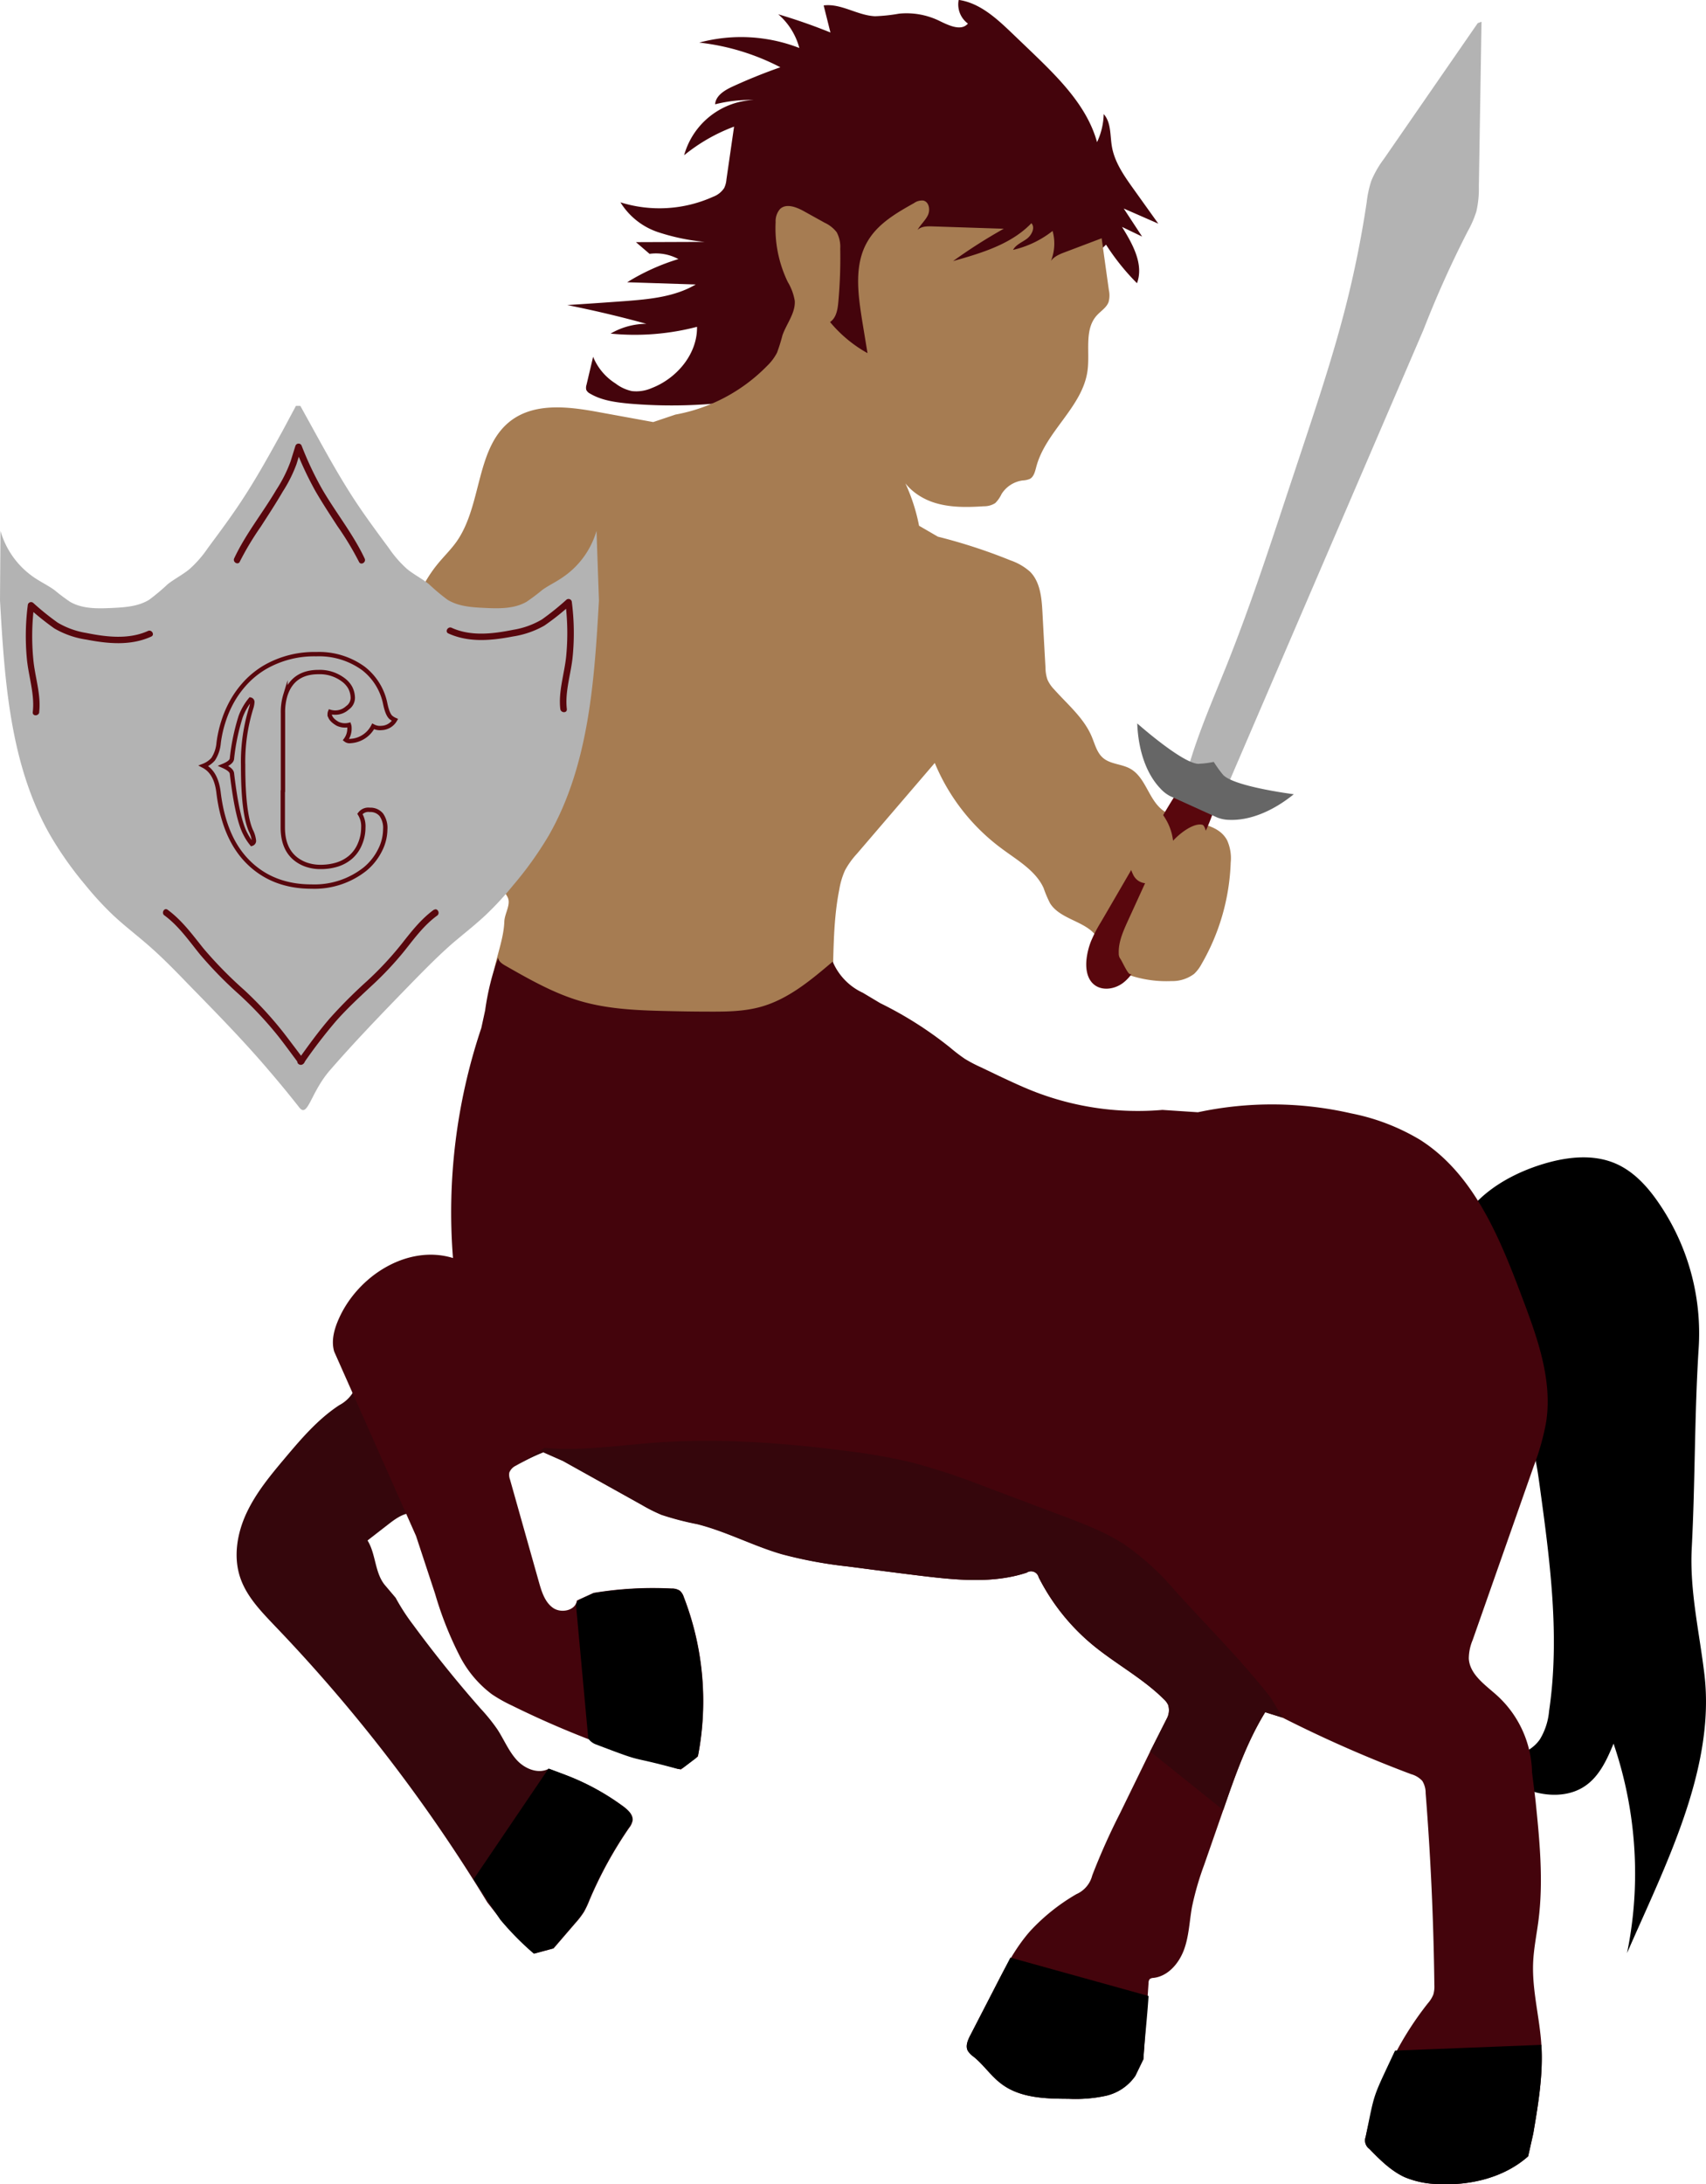 <svg xmlns="http://www.w3.org/2000/svg" viewBox="0 0 392.13 501.99"><defs><style>.cls-1{fill:#44040c;}.cls-2{fill:#35060c;}.cls-3{fill:#a67c52;}.cls-4{fill:#b3b3b3;}.cls-5{fill:#59070d;}.cls-6{fill:#666;}.cls-7{fill:none;stroke:#59070d;stroke-miterlimit:10;}</style></defs><title>centaur</title><g id="Layer_2" data-name="Layer 2"><g id="Layer_1-2" data-name="Layer 1"><path d="M334.19,285.19c2.3-8.82,10.92-14.56,19.59-17.39,5.77-1.88,12.26-2.79,17.8-.29,3.9,1.76,6.92,5,9.39,8.54a52.93,52.93,0,0,1,9.48,33.69c-1,15.73-.78,30.38-1.6,46.12-.5,9.73,1.78,19.35,2.92,29,2.55,21.67-9.07,44-17.79,64a90.93,90.93,0,0,0,1.85-17.68,92.44,92.44,0,0,0-4.95-30.46c-1.51,3.67-3.26,7.51-6.55,9.74-3.67,2.51-8.63,2.47-12.82,1s-7.8-4.23-11.34-6.94c5.05-.12,10.87-.64,13.77-4.77a15,15,0,0,0,2.12-6.51c2.55-17.2.18-34.71-2.18-51.94-.54-3.93-1.1-7.94-2.81-11.52-2.07-4.34-6.21-6.35-8.66-7.54"/><path class="cls-1" d="M254.23,56.23a52.72,52.72,0,0,0,7.11,8.86c1.62-4.35-1-9-3.44-12.94l4.62,2.22-4.23-6.45,7.95,3.48-5.72-8c-2.14-3-4.34-6.12-4.95-9.75-.44-2.56-.14-5.49-1.88-7.43a16,16,0,0,1-1.53,6.45c-2.3-8.32-8.8-14.71-15-20.69l-4.5-4.31c-3.55-3.4-7.44-7-12.3-7.69a5.45,5.45,0,0,0,2.12,5.44c-1.54,1.81-4.4.43-6.53-.61a17.25,17.25,0,0,0-9.3-1.67,38.45,38.45,0,0,1-5.53.59c-4.05-.18-7.79-3-11.8-2.48l1.56,6.22q-5.88-2.38-12-4.19a15.51,15.51,0,0,1,4.85,7.75,37,37,0,0,0-23-1.24,53.08,53.08,0,0,1,18.64,5.67q-5.58,1.95-11,4.44c-1.82.84-3.86,2.07-4,4.07a33.62,33.62,0,0,1,8.88-1,17.38,17.38,0,0,0-16,12.71,40.59,40.59,0,0,1,11.48-6.58l-1.76,12.18a5.43,5.43,0,0,1-.52,1.94,5.2,5.2,0,0,1-2.54,2,30,30,0,0,1-21.3,1.28,16.19,16.19,0,0,0,8.49,6.8A48.4,48.4,0,0,0,162,55.59l-15.83.06,3.13,2.69a10.84,10.84,0,0,1,6.63,1.2,49.94,49.94,0,0,0-11.77,5.33l15.76.51c-4.84,2.86-10.66,3.39-16.26,3.82q-6.63.49-13.28.91,9.18,1.83,18.2,4.31a16.41,16.41,0,0,0-8.23,2.25,56.57,56.57,0,0,0,19.86-1.56c.11,6.21-4.61,11.84-10.42,14.08a8.84,8.84,0,0,1-4.55.69,9.39,9.39,0,0,1-3.76-1.75A13.09,13.09,0,0,1,136.33,82l-1.52,6.44a2.13,2.13,0,0,0-.05,1.17,1.89,1.89,0,0,0,.87.85c2.7,1.6,5.91,2,9,2.3a114.82,114.82,0,0,0,35.5-2.5c3.65-.85,7.26-1.87,11-2.45,2.87-.44,5.79-.62,8.63-1.23a58.73,58.73,0,0,0,7.18-2.18l27.81-9.78Z"/><path class="cls-2" d="M77.54,309.82c1.09,3.65,5.2,7,3.45,10.41a8.17,8.17,0,0,1-3,2.7c-4.89,3.2-8.75,7.72-12.51,12.19-3.29,3.91-6.6,7.9-8.78,12.53s-3.12,10.05-1.49,14.9c1.47,4.38,4.83,7.81,8,11.15A367.66,367.66,0,0,1,112,437.18l3.1,4a65.29,65.29,0,0,0,7.7,7.81l4.45-1.2,5.06-5.88a18.9,18.9,0,0,0,1.93-2.52,21.49,21.49,0,0,0,1.25-2.66,93.57,93.57,0,0,1,9.11-16.63,4,4,0,0,0,.82-1.7c.15-1.3-1-2.37-2-3.15A55.09,55.09,0,0,0,130.14,408l-4-1.5c-2.45,1.29-5.57,0-7.43-2.09s-2.9-4.7-4.41-7a42.44,42.44,0,0,0-3.83-4.74q-8.19-9.3-15.53-19.29a47.79,47.79,0,0,1-4-6.18l-2.54-3c-2.28-2.86-2-7.08-3.92-10.17l4.69-3.64c1.52-1.18,3.15-2.41,5.06-2.65l2.24,4.56"/><path d="M126.09,406.45l4,1.5a55.09,55.09,0,0,1,13.21,7.28c1.05.78,2.18,1.85,2,3.15a4,4,0,0,1-.82,1.7,93.57,93.57,0,0,0-9.11,16.63,21.49,21.49,0,0,1-1.25,2.66,18.9,18.9,0,0,1-1.93,2.52l-5.06,5.88-4.45,1.2a65.29,65.29,0,0,1-7.7-7.81l-6.12-9.28Z"/><path class="cls-3" d="M113.15,226.26c.17-4.82,2.6-9.64,2.77-14.46.07-1.93,1.63-4,.72-5.69s-2.37-2.69-3.18-4.28a10.77,10.77,0,0,1-.78-5c.09-11.89.77-23.79,2-35.61.16,5.12-5.94,8.28-7.26,13.24A25.17,25.17,0,0,0,107,179c-.46,6.25-3.91,12-8.36,16.37s-9.88,7.68-15.25,10.9l1,4c-.59,1.43-2.78.58-4.26,1-3,.91-1.25,6-3.31,8.36-1.26,1.48-3.8,1.65-4.61,3.41-.55,1.19-.07,2.66-.59,3.86-.84,1.93-3.53,2-5.61,1.69L60,227.85c-3.59-.48-7.45-1.08-10-3.63-2-2-2.92-4.92-3.46-7.74a47.91,47.91,0,0,1-.29-16.42c.66-4.16,2.25-8.72,6.07-10.51,2.55-1.19,5.56-.87,8.26-1.68,5.77-1.74,8.66-8,11.95-13A63.67,63.67,0,0,1,87.87,159a7.42,7.42,0,0,0,1.62-1.49,6.85,6.85,0,0,0,1-2.36c2.36-8.91,4.25-18.36,10.08-25.5,1.42-1.75,3.06-3.32,4.37-5.17,6-8.53,4.3-21.9,12.76-28,5.59-4,13.25-3,20-1.75L150.14,97l5.11-1.72a39.3,39.3,0,0,0,21.1-11.22,11.69,11.69,0,0,0,2.25-3,41.26,41.26,0,0,0,1.25-4c.94-2.68,3-5.1,2.83-7.92a12.41,12.41,0,0,0-1.61-4.34,28.41,28.41,0,0,1-2.79-13.75,4.29,4.29,0,0,1,1-3c1.41-1.37,3.74-.48,5.46.47l4.83,2.68a7.39,7.39,0,0,1,2.75,2.18,7.1,7.1,0,0,1,.81,3.77,111.73,111.73,0,0,1-.44,12.27c-.15,1.71-.47,3.64-1.9,4.59a30.4,30.4,0,0,0,8.61,7.15l-1.2-7.3c-1-6.3-2-13.22,1.38-18.66,2.38-3.89,6.52-6.29,10.49-8.51a3.15,3.15,0,0,1,2.18-.59c1.33.32,1.62,2.19,1,3.42s-1.7,2.14-2.36,3.34c.84-.85,2.18-.87,3.37-.83l16.46.54a120.88,120.88,0,0,0-11.65,7.43c6.5-1.83,13.33-3.84,18-8.7.93,1,.07,2.72-1,3.54s-2.56,1.36-3.21,2.59a23,23,0,0,0,9.08-4.35,10.76,10.76,0,0,1-.77,7.76c.37-1.52,2-2.28,3.47-2.83l8.58-3.25q.83,6,1.66,11.92a5.72,5.72,0,0,1-.07,2.73c-.47,1.3-1.79,2.06-2.72,3.1-2.92,3.24-1.54,8.29-2.11,12.61-1.09,8.39-9.64,14-11.79,22.18-.27,1-.53,2.26-1.49,2.77a4.82,4.82,0,0,1-1.65.35,6.77,6.77,0,0,0-4.84,3.12,7.32,7.32,0,0,1-1.45,2.08,4.73,4.73,0,0,1-2.62.73c-3.9.26-7.91.33-11.61-.9s-7.12-4-8.17-7.75a42.68,42.68,0,0,1,4.89,13.13l4.33,2.51a125.74,125.74,0,0,1,16.7,5.45,13.18,13.18,0,0,1,4.49,2.61c2.34,2.36,2.66,6,2.84,9.31q.34,6.38.7,12.75a8.53,8.53,0,0,0,.46,2.75,7.68,7.68,0,0,0,1.51,2.21c3.09,3.47,6.84,6.56,8.65,10.85.73,1.72,1.18,3.69,2.6,4.91,1.71,1.47,4.26,1.38,6.23,2.47,3.44,1.89,4.15,6.64,7.1,9.23,4.34,3.79,12.5,2.16,15.2,7.24a10.05,10.05,0,0,1,.82,5.13,49.87,49.87,0,0,1-6.69,23.29,8.77,8.77,0,0,1-1.72,2.28,8.29,8.29,0,0,1-5.19,1.65,26.71,26.71,0,0,1-9.14-1.18c-2.79-.88-5.66-2.46-6.72-5.19-.38-1-.5-2-.92-3-1.91-4.37-8.62-4.46-11.14-8.51a26.29,26.29,0,0,1-1.48-3.49c-1.81-4-6-6.37-9.53-9a46.67,46.67,0,0,1-15.49-19.76l-17.91,20.89a19,19,0,0,0-2.72,3.79,17.82,17.82,0,0,0-1.32,4.43c-1.64,8.24-1.2,16.59-1.71,25a82.12,82.12,0,0,1-39.49,7.8C134.86,236.27,118.88,229.8,113.15,226.26Z"/><path class="cls-1" d="M95.63,353,100,366.26a81,81,0,0,0,5.77,14.52,25.46,25.46,0,0,0,7.27,8.58,33.66,33.66,0,0,0,4.61,2.6,215.53,215.53,0,0,0,38.84,14.72l3.93-3a66.34,66.34,0,0,0-3.23-36.65,3.33,3.33,0,0,0-.88-1.44,3.24,3.24,0,0,0-1.94-.52,83.29,83.29,0,0,0-17.91,1l-3.87,1.77c-.26,2.28-3.57,3-5.45,1.7s-2.63-3.69-3.25-5.89l-2.54-9-4.12-14.62a3.08,3.08,0,0,1-.16-1.61,3,3,0,0,1,1.53-1.59,43.63,43.63,0,0,1,6.32-3.12l4.52,2,18.19,10.14a37.31,37.31,0,0,0,4.47,2.24,67.33,67.33,0,0,0,8.21,2.14c6.67,1.68,12.84,5,19.45,6.91A99.47,99.47,0,0,0,194.86,360c5.5.72,11,1.44,16.51,2.11,8.22,1,16.76,1.91,24.62-.68a1.79,1.79,0,0,1,2.75,1.06,48.77,48.77,0,0,0,12.31,15.46c5.31,4.41,11.55,7.69,16.45,12.55a4.26,4.26,0,0,1,1,1.33,4.05,4.05,0,0,1-.33,3.18l-3.8,7.52-6.94,14.21A152.25,152.25,0,0,0,251.06,431a6.4,6.4,0,0,1-3.64,4.31,45.49,45.49,0,0,0-10.65,8.51c-3.45,3.91-5.86,8.61-8.24,13.25L223,467.81c-.55,1.08-1.11,2.37-.57,3.46a4.68,4.68,0,0,0,1.36,1.41c2.34,1.88,4,4.48,6.45,6.28,4.28,3.21,10.05,3.37,15.4,3.39a33,33,0,0,0,8.43-.67,11.25,11.25,0,0,0,6.89-4.6l1.85-3.82L264,455.69a1.31,1.31,0,0,1,.28-.86,1.49,1.49,0,0,1,.86-.27c3.32-.37,5.84-3.32,7-6.46s1.25-6.54,1.84-9.83a67.72,67.72,0,0,1,2.82-9.74L281.16,416c2.67-7.73,5.37-15.53,9.65-22.5l4,1.25a292.86,292.86,0,0,0,29.57,13,5.39,5.39,0,0,1,2.54,1.54,5.28,5.28,0,0,1,.77,2.83q1.74,22,2,44a6.69,6.69,0,0,1-.24,2.28,7.07,7.07,0,0,1-1.25,2A73.26,73.26,0,0,0,313.9,491.1a2.39,2.39,0,0,0,.84,2.75c2.42,2.49,4.92,5,8.07,6.48a21,21,0,0,0,7.56,1.61c7.45.41,15.29-1.42,20.88-6.37l1.18-5.26c1.14-6.73,2.29-13.54,1.86-20.36-.4-6.34-2.17-12.6-1.89-18.95.14-3.23.81-6.41,1.22-9.62,1.19-9.23.25-18.58-.7-27.83l-.77-6.17a24.62,24.62,0,0,0-8-17.68c-2.74-2.47-6.32-4.84-6.54-8.52a11.08,11.08,0,0,1,.88-4.25l14-39.85a56.7,56.7,0,0,0,2.91-10.33c1.45-9.62-2-19.23-5.44-28.34-5.18-13.81-11.12-28.59-23.59-36.48a49.21,49.21,0,0,0-15.78-6.05,81.4,81.4,0,0,0-35.25-.26l-8.16-.54a65.82,65.82,0,0,1-29.62-4.28c-2.69-1.06-5.3-2.29-7.92-3.52l-4.17-2a31.74,31.74,0,0,1-3.7-1.94,39.69,39.69,0,0,1-3.29-2.51,86.27,86.27,0,0,0-16.15-10.28l-4-2.39A13.79,13.79,0,0,1,191.4,221c-5,4.24-10.18,8.61-16.49,10.38-3.91,1.1-8,1.13-12.1,1.11-3.3,0-6.61-.06-9.91-.14-6.54-.15-13.16-.44-19.45-2.27-6.14-1.79-11.76-5-17.32-8.17-.74-.42-1.58-1-1.62-1.85a59.23,59.23,0,0,0-3,12.15l-.88,4.05a133,133,0,0,0-6.51,52.86c-10.34-3.18-21.8,4-26.22,13.91-1.07,2.39-1.83,5.09-1.08,7.6Z"/><path d="M320.65,471.27c-5.29,11.34-4.54,9.07-6.75,19.83a2.39,2.39,0,0,0,.84,2.75c2.42,2.49,4.92,5,8.07,6.48a21,21,0,0,0,7.56,1.61c7.45.41,15.29-1.42,20.88-6.37l1.18-5.26c1.14-6.73,2.29-13.54,1.86-20.36"/><path d="M232.24,449.9c-2.39,4.64-1.33,2.56-3.71,7.2L223,467.81c-.55,1.08-1.11,2.37-.57,3.46a4.68,4.68,0,0,0,1.36,1.41c2.34,1.88,4,4.48,6.45,6.28,4.28,3.21,10.05,3.37,15.4,3.39a33,33,0,0,0,8.43-.67,11.25,11.25,0,0,0,6.89-4.6l1.85-3.82c.4-5.86.8-8.69,1.19-14.54"/><path d="M133.4,367.53l2.79-1.28a1.88,1.88,0,0,1,.46-.14,83.64,83.64,0,0,1,17.67-1,3.24,3.24,0,0,1,1.94.52,3.33,3.33,0,0,1,.88,1.44,66.33,66.33,0,0,1,3.36,36,1.77,1.77,0,0,1-.67,1.08l-2.71,2.05a1.77,1.77,0,0,1-1.51.29c-12.24-3.3-6.57-1-18.72-5.62-.71-.27-1.83-1.07-1.72-1.82l-2.77-30.16A1.76,1.76,0,0,1,133.4,367.53Z"/><path class="cls-2" d="M281.16,416c2.67-7.73,5.37-15.53,9.65-22.5l4,1.25-2.63-4.46c-6.66-8.57-14.62-16.46-22.07-24.71a62.17,62.17,0,0,0-11.26-10.37c-4.56-3.05-9.75-5-14.88-6.94l-17.4-6.54a152.28,152.28,0,0,0-17-5.63A130.52,130.52,0,0,0,196,333.64c-15.12-2-30.43-3.19-45.64-2.07-8.41.63-16.83,1.94-25.22,1.18l-6.58,4.15a43.63,43.63,0,0,1,6.32-3.12l4.52,2,18.19,10.14a37.31,37.31,0,0,0,4.47,2.24,67.33,67.33,0,0,0,8.21,2.14c6.67,1.68,12.84,5,19.45,6.91A99.47,99.47,0,0,0,194.86,360c5.5.72,11,1.44,16.51,2.11,8.22,1,16.76,1.91,24.62-.68a1.79,1.79,0,0,1,2.75,1.06,48.77,48.77,0,0,0,12.31,15.46c5.31,4.41,11.55,7.69,16.45,12.55a4.26,4.26,0,0,1,1,1.33,4.05,4.05,0,0,1-.33,3.18l-3.8,7.52"/><path class="cls-4" d="M340.53,5q-.3,18.93-.61,37.85a23.22,23.22,0,0,1-.58,5.77,24.1,24.1,0,0,1-2,4.58,241.49,241.49,0,0,0-10.17,22.64l-44.72,104-9.34-3.34c2.36-8.23,5.84-16.09,9-24,4.84-12.16,9-24.59,13.09-37l4.11-12.37c3.56-10.72,7.12-21.45,9.93-32.4a242.35,242.35,0,0,0,4.91-24.32,23.72,23.72,0,0,1,1.06-4.88,23.07,23.07,0,0,1,2.88-5L339.66,5.32Z"/><path class="cls-5" d="M271.06,181.41c-1.68,2.41-3.16,5-4.63,7.49l-3.2,5.51-3.91,6.73-4.94,8.5L253,212a31.65,31.65,0,0,0-2.25,4.37,16.25,16.25,0,0,0-1,4c-.24,2.11.05,4.51,1.68,5.87,1.83,1.54,4.72,1.13,6.64-.3s3.11-3.62,4.22-5.74c1.34-2.57,2.67-5.14,4-7.73q1.56-3,3.09-6.1l6.07-12a51.26,51.26,0,0,0,3.76-8.76,1.62,1.62,0,0,0,.09-.75,1.64,1.64,0,0,0-.37-.67,10.11,10.11,0,0,0-6.73-3.62"/><path class="cls-6" d="M279.81,187.89a7.94,7.94,0,0,0,2.73.53c4.63.19,9.92-1.9,14.84-5.89,0,0-13.63-1.72-16.23-4.43a26.87,26.87,0,0,1-2.16-3,22.43,22.43,0,0,1-3.59.44c-3.74-.17-14-9.28-14-9.28.24,6.33,2.15,11.68,5.36,15a7.89,7.89,0,0,0,2.19,1.7Z"/><path class="cls-3" d="M265.05,224.26c-1.55-.36-3.81,0-5.36-.41-.53-.12-1.86-3.11-2.19-3.52a2,2,0,0,1-.35-1.21c-.11-2.58,1-5.06,2.07-7.43L261,207.8l3.61-7.9c.91-2,2.73-3.34,3.88-5.21,1.47-2.36,5.57-5.68,7.85-5.15,1.12.26,1.4,5.51,1.81,6.54a3.29,3.29,0,0,1,0,1.89,24,24,0,0,1-2.89,7.34,20.92,20.92,0,0,0-2,3.55c-.34.94-.48,1.93-.84,2.86-.89,2.25-3,4-3.31,6.4"/><path class="cls-3" d="M258,189.09l1.51,8.75a10,10,0,0,0,1,3.28,3.39,3.39,0,0,0,2.71,1.86,5,5,0,0,0,2.58-.91,8,8,0,0,0,2.66-2.1,6,6,0,0,0,.77-1.71,12.73,12.73,0,0,0-3.63-12.9,2.9,2.9,0,0,0-1.18-.72,3.33,3.33,0,0,0-2.65,1l-3.25,2.48"/><path class="cls-4" d="M75.81,246c6-6.91,12.34-13.44,18.71-20,2.94-3,5.88-6,9-8.77,2.68-2.34,5.51-4.49,8.1-6.92a72,72,0,0,0,6.33-6.86A81.77,81.77,0,0,0,126.14,192c9.22-16.14,10.48-35.46,11.53-54L137.11,122a19.46,19.46,0,0,1-8,10.83c-1.46,1-3,1.71-4.45,2.74a45.56,45.56,0,0,1-3.64,2.74c-2.87,1.65-6.38,1.56-9.68,1.4-2.92-.14-6-.34-8.48-1.88a47,47,0,0,1-4.28-3.59c-1.58-1.26-3.42-2.17-5-3.46a26,26,0,0,1-4.19-4.8c-2.81-3.8-5.63-7.6-8.21-11.56-3.23-5-6.09-10.15-8.94-15.33l-3.21-5.82h-1L64.91,99.1c-2.86,5.18-5.72,10.37-8.95,15.33-2.58,4-5.4,7.76-8.21,11.56a26,26,0,0,1-4.19,4.8c-1.55,1.29-3.39,2.2-5,3.46a47,47,0,0,1-4.28,3.59c-2.49,1.54-5.55,1.74-8.48,1.88-3.3.16-6.81.25-9.68-1.4a45.56,45.56,0,0,1-3.64-2.74c-1.41-1-3-1.78-4.45-2.74A19.46,19.46,0,0,1,.11,122L0,137.94c1.05,18.55,2.31,37.87,11.53,54a81.77,81.77,0,0,0,8.14,11.52A73.37,73.37,0,0,0,26,210.33c2.59,2.43,5.42,4.58,8.1,6.92,3.17,2.76,6.11,5.77,9,8.77,6.37,6.52,12.75,13,18.71,20q3.58,4.17,7,8.52C70.75,257,71.38,251.12,75.81,246Z"/><path class="cls-5" d="M9,163.69c.49-4.07-1-8.18-1.35-12.22a55.77,55.77,0,0,1,.2-12.32l-1.28.53a65.57,65.57,0,0,0,5.91,4.74A20.62,20.62,0,0,0,19.89,147c4.95.95,10.16,1.45,14.87-.7.88-.4.12-1.69-.75-1.29-4.44,2-9.53,1.39-14.15.46a18.82,18.82,0,0,1-6.59-2.37,60.6,60.6,0,0,1-5.61-4.52.76.76,0,0,0-1.28.54,55.77,55.77,0,0,0-.2,12.32c.38,4,1.84,8.16,1.35,12.22-.11,1,1.39.95,1.5,0Z"/><path class="cls-5" d="M130.29,162.94c-.48-4.06,1-8.19,1.36-12.23a55.78,55.78,0,0,0-.21-12.32.76.76,0,0,0-1.28-.53,60.81,60.81,0,0,1-5.61,4.51,18.84,18.84,0,0,1-6.58,2.37c-4.63.93-9.72,1.56-14.15-.46-.87-.4-1.64.9-.76,1.3,4.72,2.15,9.92,1.64,14.87.69a20.92,20.92,0,0,0,7.19-2.49,56,56,0,0,0,6.1-4.86l-1.28-.53a55.78,55.78,0,0,1,.21,12.32c-.38,4-1.84,8.16-1.36,12.23.12.95,1.62,1,1.5,0Z"/><path class="cls-5" d="M55.09,129.13a67.31,67.31,0,0,1,4.84-8.07c1.72-2.67,3.47-5.34,5.07-8.09a32,32,0,0,0,3.15-6.3l1.16-3.75H67.86a77.94,77.94,0,0,0,4.59,9.85c1.59,2.76,3.34,5.42,5.07,8.09a69.34,69.34,0,0,1,5,8.27c.41.87,1.71.11,1.3-.76-2.64-5.63-6.66-10.59-9.8-16a76.23,76.23,0,0,1-4.67-9.89.76.76,0,0,0-1.45,0l-1.11,3.56a32.2,32.2,0,0,1-3.28,6.53c-3.11,5.28-7.08,10.19-9.68,15.75-.41.87.89,1.63,1.3.76Z"/><path class="cls-5" d="M37.78,210.37c3.31,2.43,5.65,5.85,8.21,9a92.47,92.47,0,0,0,9,9.2A85.43,85.43,0,0,1,64,238.2c1.57,2,3.06,4.07,4.59,6.1.57.76,1.88,0,1.29-.76-1.51-2-3-4-4.54-6a85.23,85.23,0,0,0-9.19-10A94,94,0,0,1,46.79,218c-2.55-3.18-4.94-6.48-8.26-8.92-.77-.57-1.52.73-.75,1.3Z"/><path class="cls-5" d="M99.73,209.07c-3,2.19-5.21,5.06-7.48,7.94a76,76,0,0,1-7.94,8.5A112.81,112.81,0,0,0,75.84,234c-2.64,3.06-5,6.33-7.36,9.64-.55.79.75,1.54,1.3.75a117.6,117.6,0,0,1,7.42-9.68c2.54-2.89,5.36-5.49,8.17-8.11a75.18,75.18,0,0,0,7.68-8.18c2.27-2.86,4.47-5.85,7.44-8,.77-.57,0-1.87-.76-1.3Z"/><path class="cls-7" d="M65,181.84v8.31q0,6.4,5.08,8.45a9.9,9.9,0,0,0,3.64.64,12.78,12.78,0,0,0,3.75-.54A8.76,8.76,0,0,0,80.58,197a8,8,0,0,0,2.14-3,9.61,9.61,0,0,0,.79-3.82,5.37,5.37,0,0,0-.78-3.12,2.4,2.4,0,0,1,2.26-.94,3.25,3.25,0,0,1,2.64,1.11,5.25,5.25,0,0,1,.92,3.42,10.69,10.69,0,0,1-1.22,4.78,13.24,13.24,0,0,1-3.45,4.32,18.72,18.72,0,0,1-12.28,4q-8.79,0-14.44-5.52t-6.93-16.12C49.85,179,48.7,177,46.79,176A5.65,5.65,0,0,0,49,174.47a8.13,8.13,0,0,0,1.26-3.75,27.18,27.18,0,0,1,1.1-4.93,24.79,24.79,0,0,1,2.13-4.86,22.27,22.27,0,0,1,3.18-4.24,19.89,19.89,0,0,1,4.24-3.35,22.63,22.63,0,0,1,11.78-3,17.34,17.34,0,0,1,10.87,3.3,13.66,13.66,0,0,1,5,8.15c.36,1.7.82,2.76,1.38,3.16a4,4,0,0,0,.85.5,3.71,3.71,0,0,1-3.07,1.85,3.31,3.31,0,0,1-1.95-.37,6.24,6.24,0,0,1-5.21,3.37,1.38,1.38,0,0,1-1.08-.27,4.34,4.34,0,0,0,.84-2.83,1.8,1.8,0,0,0-.1-.6,3.92,3.92,0,0,1-2.63-.27c-1.16-.67-1.77-1.4-1.81-2.19a1.47,1.47,0,0,1,.1-.54,4.14,4.14,0,0,0,4-.94,2.79,2.79,0,0,0,1.21-2.35,5.27,5.27,0,0,0-.6-2.29,5.66,5.66,0,0,0-1.55-1.75,8.94,8.94,0,0,0-5.72-1.82q-5.87,0-7.61,5.25a13.27,13.27,0,0,0-.57,4.1v18Zm-7.13,12.08a.71.71,0,0,0,.5-.7,6.67,6.67,0,0,0-.71-2.33q-1.78-4.06-1.78-14.87a41.88,41.88,0,0,1,1.88-13.39,5.13,5.13,0,0,0,.24-1.28.56.56,0,0,0-.44-.57,13.44,13.44,0,0,0-2.25,3.93,48.39,48.39,0,0,0-2,9.66c-.06.58-.73,1.13-2,1.65,1.25.56,1.92,1.13,2,1.72q1.22,10.42,3.1,13.93A12.77,12.77,0,0,0,57.87,193.92Z"/></g></g></svg>